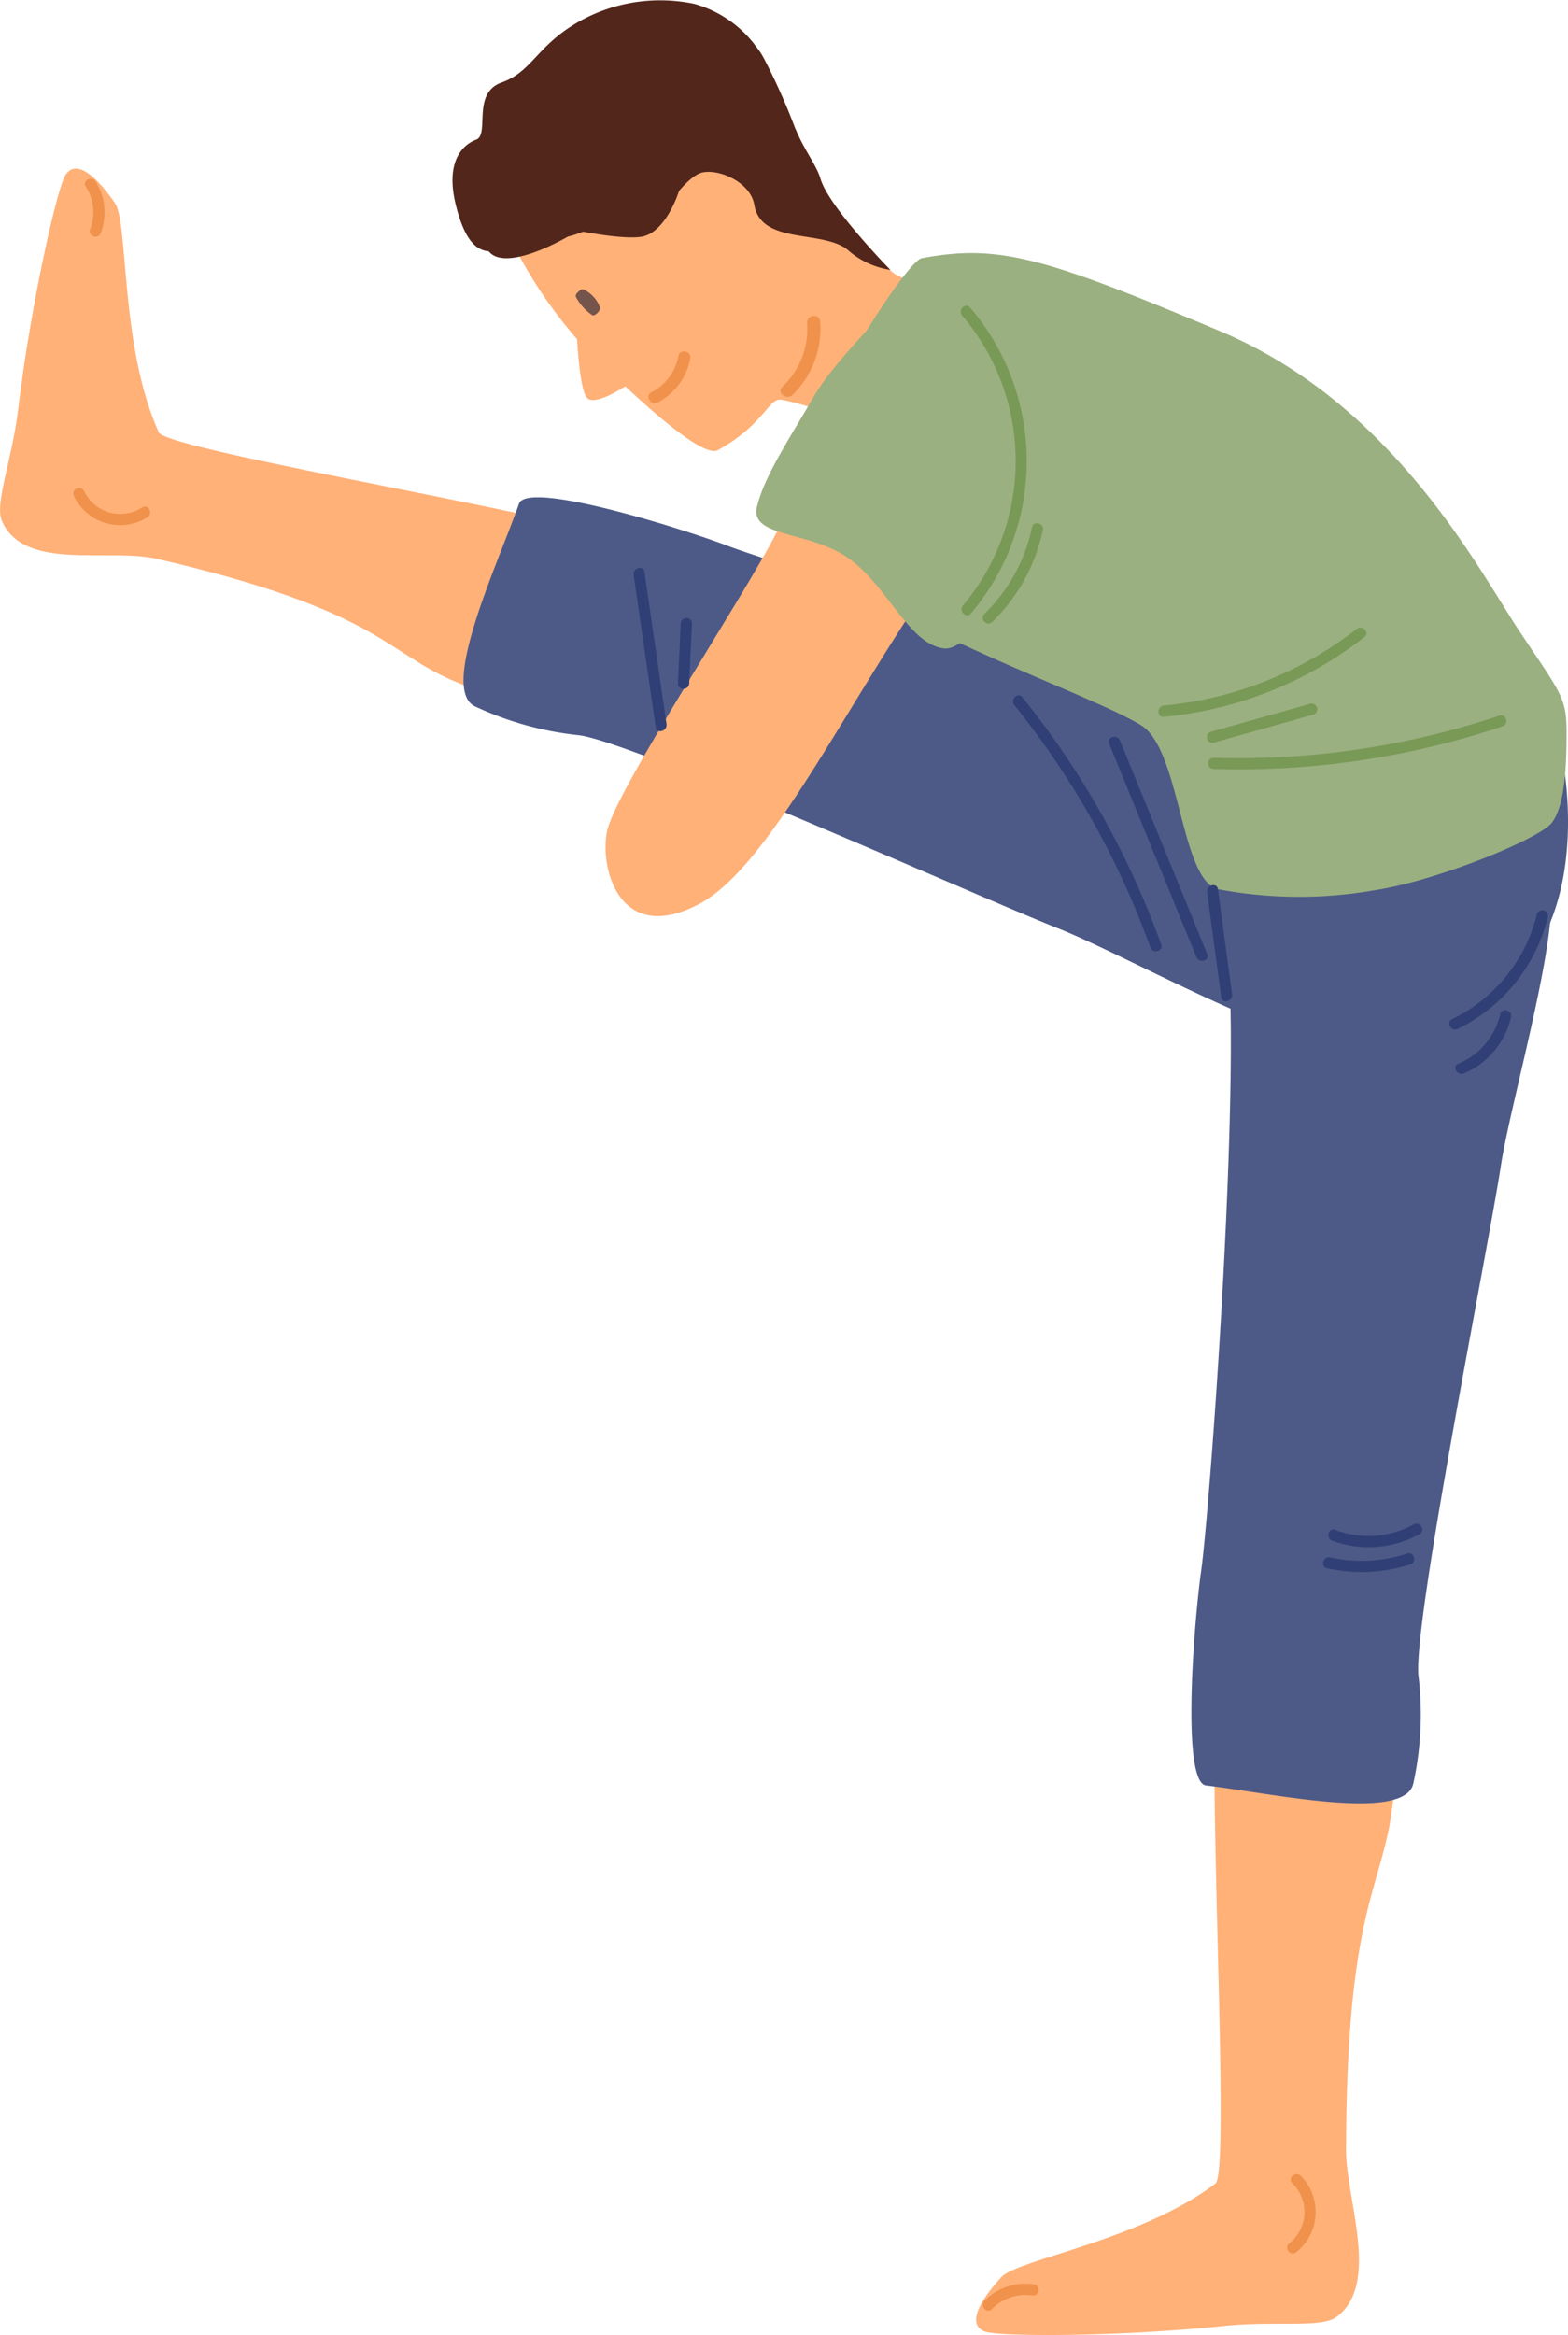 <svg xmlns="http://www.w3.org/2000/svg" width="96.61" height="143.833" viewBox="0 0 96.61 143.833">
  <g id="Grupo_24" data-name="Grupo 24" transform="translate(-339.857 -967.27)">
    <path id="Caminho_104" data-name="Caminho 104" d="M389.8,1020.525c.067-.921.959-3.48-1.846-5.229-1.53-.954-6.144-2.119-10.753-3.335-7.047-1.861-27.114-5.249-27.558-6.227-2.392-5.269-1.866-12.907-2.7-14.125s-2.259-2.867-3.035-1.766c-.507.72-2.149,7.933-2.929,14.445-.382,3.185-1.477,5.835-1,6.912,1.392,3.112,6.535,1.624,9.554,2.321,13.433,3.1,14.07,5.693,18.159,7.467,6.3,2.732,16.161,4.426,16.161,4.426Z" transform="translate(0 -11.825)" fill="#ffb178"/>
    <path id="Caminho_105" data-name="Caminho 105" d="M350.18,1031.758a2.474,2.474,0,0,0,3.59,1c.383-.229.686.4.3.622a3.164,3.164,0,0,1-4.517-1.319A.347.347,0,0,1,350.18,1031.758Z" transform="translate(-5.143 -34.235)" fill="#f0924c"/>
    <path id="Caminho_106" data-name="Caminho 106" d="M351.709,990.992a3.583,3.583,0,0,1,.3,3.188.347.347,0,0,1-.653-.232,2.919,2.919,0,0,0-.265-2.651C350.852,990.918,351.476,990.616,351.709,990.992Z" transform="translate(-5.951 -12.538)" fill="#f0924c"/>
    <path id="Caminho_107" data-name="Caminho 107" d="M468.345,1047.387s2.533,9.342-2.5,14.881-9.141,4.416-12.727,3.773-11.96-5.281-15.554-6.7c-4.907-1.934-26.115-11.453-29.5-11.893a19.947,19.947,0,0,1-6.388-1.763c-2.3-.994,1.358-8.759,2.673-12.5.507-1.44,9.785,1.426,12.977,2.636,3.771,1.43,33.048,10.383,39.155,10.22C460.78,1045.934,468.345,1047.387,468.345,1047.387Z" transform="translate(-32.515 -34.886)" fill="#4d5a87"/>
    <path id="Caminho_108" data-name="Caminho 108" d="M488.773,1164.175c-.913.137-3.606-.167-4.692,2.955-.592,1.7-.708,6.46-.877,11.224-.258,7.284.872,27.6.016,28.253-4.61,3.5-12.175,4.672-13.179,5.757s-2.3,2.837-1.052,3.35c.814.335,8.212.343,14.735-.335,3.19-.332,6.017.151,6.961-.557,2.727-2.046.57-7.236.582-10.334.055-13.786,1.868-15.633,2.694-20.012a82.156,82.156,0,0,0,.893-15.583Z" transform="translate(-68.478 -104.833)" fill="#ffb178"/>
    <path id="Caminho_109" data-name="Caminho 109" d="M509.579,1257.95a2.474,2.474,0,0,0,.185-3.723c-.308-.323.234-.756.539-.435a3.164,3.164,0,0,1-.289,4.7C509.67,1258.775,509.236,1258.235,509.579,1257.95Z" transform="translate(-90.294 -152.485)" fill="#f0924c"/>
    <path id="Caminho_110" data-name="Caminho 110" d="M469.481,1269.146a3.584,3.584,0,0,1,3.044-.993.347.347,0,0,1-.082.688,2.92,2.92,0,0,0-2.527.844C469.6,1270,469.167,1269.456,469.481,1269.146Z" transform="translate(-68.954 -160.172)" fill="#f0924c"/>
    <path id="Caminho_111" data-name="Caminho 111" d="M439.936,989.533c-.476.541-3.219,9.232-3.219,9.232s-12.958-4.618-13.72-4.42c-.684.18-1.1,1.658-3.727,3.108-.772.43-3.529-1.9-5.708-3.935-1.436-1.335-2.623-2.549-2.821-2.752-.037-.037-.079-.083-.143-.148v0a28.447,28.447,0,0,1-3.533-5.08c-.138-.259-.263-.517-.379-.776a7.214,7.214,0,0,1-.739-2.739,2.284,2.284,0,0,1,.665-1.755c6.687-6.313,10.493-9.656,14-7.938a7.19,7.19,0,0,1,1.515,1.03,39.022,39.022,0,0,1,1.866,4.161c.032.083.065.161.1.231v0c.513,1.238,1.261,2.162,1.5,2.983.49,1.682,4.036,5.343,4.29,5.6a.063.063,0,0,0,.009.014C430.733,987.575,440.412,988.993,439.936,989.533Z" transform="translate(-35.186 -2.453)" fill="#ffb178"/>
    <path id="Caminho_112" data-name="Caminho 112" d="M415.841,1010.871s.137,3.626.649,4.133,2.36-.737,2.36-.737Z" transform="translate(-40.454 -23.213)" fill="#ffb178"/>
    <path id="Caminho_113" data-name="Caminho 113" d="M415.748,1005.891c-.078-.14.026-.255.129-.352s.22-.195.361-.126a1.988,1.988,0,0,1,.968,1.065c.088.209-.325.6-.478.495A3.218,3.218,0,0,1,415.748,1005.891Z" transform="translate(-40.39 -20.295)" fill="#75544b"/>
    <path id="Caminho_114" data-name="Caminho 114" d="M442.816,1013.252a4.91,4.91,0,0,0,1.527-3.923c-.036-.52.769-.617.8-.095a5.687,5.687,0,0,1-1.7,4.52C443.084,1014.113,442.443,1013.616,442.816,1013.252Z" transform="translate(-54.756 -22.157)" fill="#f0924c"/>
    <path id="Caminho_115" data-name="Caminho 115" d="M427.148,1013.84a3.142,3.142,0,0,1-1.667,2.237c-.422.223-.027.85.394.628a3.862,3.862,0,0,0,2-2.7C427.961,1013.538,427.239,1013.37,427.148,1013.84Z" transform="translate(-45.49 -24.645)" fill="#f0924c"/>
    <path id="Caminho_116" data-name="Caminho 116" d="M426.45,983.893a5.1,5.1,0,0,1-2.646-1.256c-1.57-1.215-5.316-.291-5.727-2.748-.231-1.38-2.124-2.212-3.177-2-.642.125-1.459,1.141-1.459,1.141.014.041-.212.134-.609.263-1.053.346-3.3.965-5.38,1.584-.6.176-1.191.351-1.737.522a18.449,18.449,0,0,0-2.471.91,2.833,2.833,0,0,1-1.529.439c-.845-.06-1.5-.822-1.981-2.669-.762-2.836.369-3.893,1.21-4.207s-.291-2.863,1.561-3.519,2.134-2.179,4.572-3.639a10.207,10.207,0,0,1,7.324-1.2,7.1,7.1,0,0,1,3.8,2.641,4.3,4.3,0,0,1,.485.748,39.022,39.022,0,0,1,1.866,4.161,2.006,2.006,0,0,0,.1.231v0c.513,1.238,1.261,2.162,1.5,2.983.49,1.681,4.036,5.343,4.29,5.6A.06.06,0,0,0,426.45,983.893Z" transform="translate(-31.745)" fill="#52261b"/>
    <path id="Caminho_117" data-name="Caminho 117" d="M408.809,992.3c.672,1.073,1.423,1.431.35,2.1s-5.181,2.818-5.465.426a3.812,3.812,0,0,1,1.955-3.255A2.293,2.293,0,0,1,408.809,992.3Z" transform="translate(-33.979 -12.751)" fill="#52261b"/>
    <path id="Caminho_118" data-name="Caminho 118" d="M419.917,991.307s-4.569,1.956-5.493,2.346c-2.474,1.048-1.97.275-2.5-.575a1.816,1.816,0,0,1,.575-2.5C413.347,990.044,419.385,990.457,419.917,991.307Z" transform="translate(-38.22 -12.282)" fill="#52261b"/>
    <path id="Caminho_119" data-name="Caminho 119" d="M497.456,1059.682s8.551-4.534,15.065-.851,6.326,7.94,6.492,11.58-2.509,12.831-3.1,16.65c-.8,5.213-5.4,28-5.08,31.4a19.95,19.95,0,0,1-.308,6.619c-.462,2.463-8.843.612-12.777.154-1.517-.176-.772-9.858-.3-13.239.561-3.994,2.824-34.525,1.316-40.446C497.71,1067.381,497.456,1059.682,497.456,1059.682Z" transform="translate(-83.582 -47.98)" fill="#4d5a87"/>
    <path id="Caminho_120" data-name="Caminho 120" d="M454.28,1000.927c-.915.173-5.991,8.221-6.106,9.953s-.577,8.774,4.387,11.661,12.815,5.657,15.24,7.158,2.419,9.518,4.728,10.095a26.826,26.826,0,0,0,9.7.056c3.81-.578,10.034-3.134,10.844-4.114s.938-3.381.938-5.575-.346-2.423-2.886-6.234-7.753-14.016-18.491-18.519S459.053,1000.026,454.28,1000.927Z" transform="translate(-57.633 -17.751)" fill="#9bb080"/>
    <path id="Caminho_121" data-name="Caminho 121" d="M443.776,1012.5c.378.266,3.877,4.27-1.308,10.3-6.282,7.3-11.957,20.649-17.012,23.356-4.826,2.584-6.163-1.978-5.73-4.4s8.448-14.493,10.5-18.538,5.3-11.032,7.907-12.017C440.29,1010.382,442.077,1011.3,443.776,1012.5Z" transform="translate(-42.482 -23.222)" fill="#ffb178"/>
    <path id="Caminho_122" data-name="Caminho 122" d="M448.81,1005.378s-4.359,4.178-5.765,6.626-3.023,4.835-3.484,6.759,3.232,1.462,5.657,3.194,3.708,5.306,5.888,5.542,7.158-9.018,7.5-9.878a36.211,36.211,0,0,0,1.27-6.826c0-1.423.231-2.437-1.154-2.854s-4.979-2.747-5.664-2.563A32.346,32.346,0,0,1,448.81,1005.378Z" transform="translate(-53.062 -20.284)" fill="#9bb080"/>
    <path id="Caminho_123" data-name="Caminho 123" d="M499.569,1084.122c-.059-.44-.727-.253-.668.184q.437,3.236.874,6.472c.059.44.727.252.668-.184Z" transform="translate(-84.673 -62.079)" fill="#303f75"/>
    <path id="Caminho_124" data-name="Caminho 124" d="M492.017,1077.717l-5.375-13.153c-.166-.407-.837-.229-.668.184l5.375,13.153C491.516,1078.308,492.186,1078.13,492.017,1077.717Z" transform="translate(-77.779 -51.677)" fill="#303f75"/>
    <path id="Caminho_125" data-name="Caminho 125" d="M482.474,1074.216a52.9,52.9,0,0,0-8.555-15.229c-.279-.348-.766.145-.49.49a51.9,51.9,0,0,1,8.376,14.924C481.956,1074.816,482.626,1074.637,482.474,1074.216Z" transform="translate(-71.07 -48.767)" fill="#303f75"/>
    <path id="Caminho_126" data-name="Caminho 126" d="M520.153,1168.037a5.8,5.8,0,0,1-4.845.336c-.419-.153-.6.516-.184.668a6.482,6.482,0,0,0,5.379-.406C520.9,1168.424,520.546,1167.825,520.153,1168.037Z" transform="translate(-93.187 -106.866)" fill="#303f75"/>
    <path id="Caminho_127" data-name="Caminho 127" d="M519.382,1171.907a9.049,9.049,0,0,1-4.756.237c-.434-.094-.62.574-.184.668a9.78,9.78,0,0,0,5.124-.237C519.989,1172.44,519.809,1171.771,519.382,1171.907Z" transform="translate(-92.817 -108.94)" fill="#303f75"/>
    <path id="Caminho_128" data-name="Caminho 128" d="M536.222,1087.413a9.774,9.774,0,0,1-5.227,6.47c-.4.2-.049.794.35.6a10.445,10.445,0,0,0,5.545-6.884A.347.347,0,0,0,536.222,1087.413Z" transform="translate(-101.669 -63.833)" fill="#303f75"/>
    <path id="Caminho_129" data-name="Caminho 129" d="M534.381,1100.6a4.338,4.338,0,0,1-2.583,3.05c-.41.173-.057.77.349.6a4.976,4.976,0,0,0,2.9-3.464C535.15,1100.353,534.482,1100.168,534.381,1100.6Z" transform="translate(-102.093 -70.855)" fill="#303f75"/>
    <path id="Caminho_130" data-name="Caminho 130" d="M424.013,1042.335c-.064-.439-.731-.252-.668.184l1.357,9.372c.064.44.731.253.668-.184Z" transform="translate(-44.447 -39.832)" fill="#303f75"/>
    <path id="Caminho_131" data-name="Caminho 131" d="M429.357,1049.023q-.086,1.847-.172,3.694c-.021.446.672.444.693,0q.086-1.847.172-3.694C430.07,1048.577,429.377,1048.579,429.357,1049.023Z" transform="translate(-47.558 -43.348)" fill="#303f75"/>
    <path id="Caminho_132" data-name="Caminho 132" d="M467.025,1007.655c-.288-.341-.776.151-.49.49a13.821,13.821,0,0,1,.052,17.86c-.283.34.2.833.49.49A14.537,14.537,0,0,0,467.025,1007.655Z" transform="translate(-67.398 -21.44)" fill="#799957"/>
    <path id="Caminho_133" data-name="Caminho 133" d="M472.376,1036.445a10.434,10.434,0,0,1-2.94,5.344c-.319.312.171.8.49.49a11.11,11.11,0,0,0,3.118-5.65C473.138,1036.195,472.47,1036.009,472.376,1036.445Z" transform="translate(-68.933 -36.697)" fill="#799957"/>
    <path id="Caminho_134" data-name="Caminho 134" d="M504.714,1050.039a22.792,22.792,0,0,1-11.877,4.715c-.44.043-.444.736,0,.693a23.628,23.628,0,0,0,12.367-4.918C505.556,1050.255,505.062,1049.769,504.714,1050.039Z" transform="translate(-81.271 -44.024)" fill="#799957"/>
    <path id="Caminho_135" data-name="Caminho 135" d="M505.253,1059.951l-6.146,1.735a.347.347,0,0,0,.184.668l6.146-1.735A.347.347,0,0,0,505.253,1059.951Z" transform="translate(-84.655 -49.336)" fill="#799957"/>
    <path id="Caminho_136" data-name="Caminho 136" d="M516.995,1061.515a50.723,50.723,0,0,1-17.618,2.6c-.446-.013-.445.679,0,.692a51.281,51.281,0,0,0,17.8-2.627C517.6,1062.042,517.419,1061.373,516.995,1061.515Z" transform="translate(-84.751 -50.166)" fill="#799957"/>
    <path id="Caminho_137" data-name="Caminho 137" d="M412.61,992.84s3.906.934,5.465.714,2.356-2.836,2.356-2.836.067-1.142-.769-1.37a23.608,23.608,0,0,0-4.531,0c-.461.061-.747.41-1.067.813S412.61,992.84,412.61,992.84Z" transform="translate(-38.734 -11.693)" fill="#52261b"/>
  </g>
</svg>
